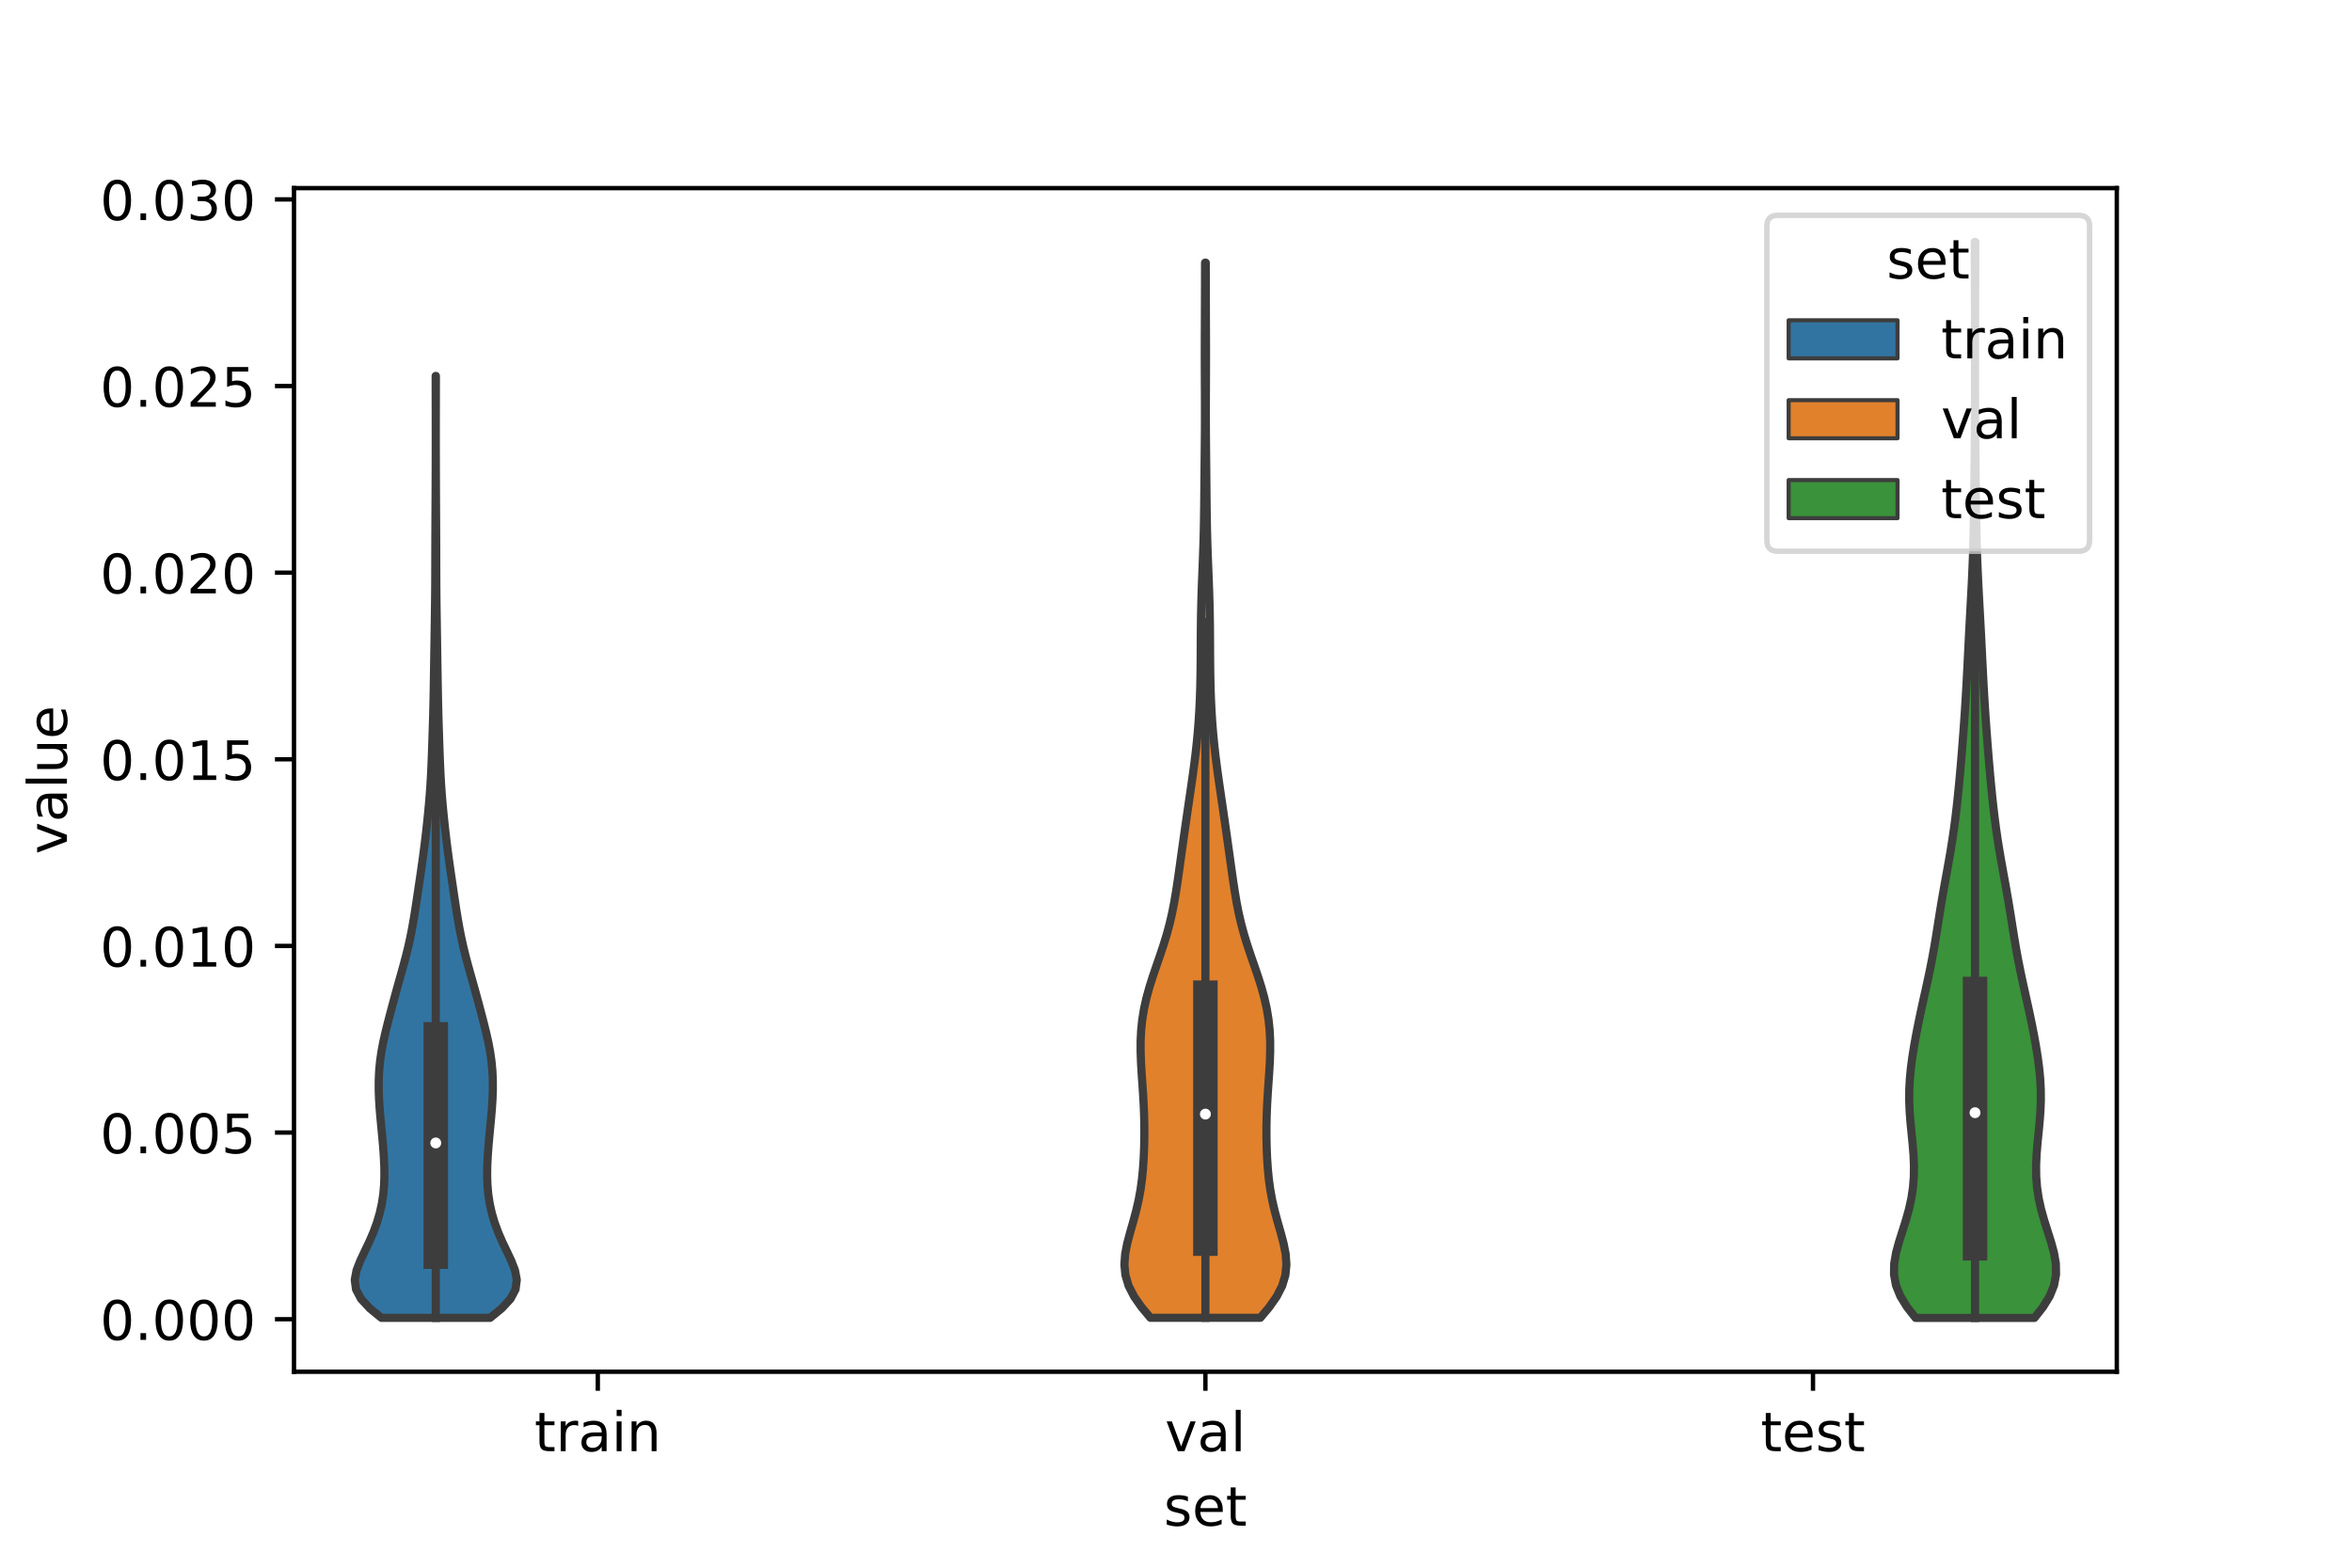 <?xml version="1.0" encoding="utf-8" standalone="no"?>
<!DOCTYPE svg PUBLIC "-//W3C//DTD SVG 1.1//EN"
  "http://www.w3.org/Graphics/SVG/1.1/DTD/svg11.dtd">
<!-- Created with matplotlib (https://matplotlib.org/) -->
<svg height="288pt" version="1.1" viewBox="0 0 432 288" width="432pt" xmlns="http://www.w3.org/2000/svg" xmlns:xlink="http://www.w3.org/1999/xlink">
 <defs>
  <style type="text/css">*{stroke-linecap:butt;stroke-linejoin:round;}</style>
 </defs>
 <g id="figure_1">
  <g id="patch_1">
   <path d="M 0 288 
L 432 288 
L 432 0 
L 0 0 
z
" style="fill:#ffffff;"/>
  </g>
  <g id="axes_1">
   <g id="patch_2">
    <path d="M 54 252 
L 388.8 252 
L 388.8 34.56 
L 54 34.56 
z
" style="fill:#ffffff;"/>
   </g>
   <g id="PolyCollection_1">
    <defs>
     <path d="M 90.011 -45.892 
L 70.069 -45.892 
L 67.927 -47.64 
L 66.309 -49.388 
L 65.387 -51.136 
L 65.16 -52.884 
L 65.488 -54.632 
L 66.166 -56.38 
L 66.994 -58.128 
L 67.829 -59.876 
L 68.586 -61.624 
L 69.228 -63.372 
L 69.744 -65.12 
L 70.133 -66.868 
L 70.399 -68.615 
L 70.551 -70.363 
L 70.605 -72.111 
L 70.579 -73.859 
L 70.493 -75.607 
L 70.366 -77.355 
L 70.212 -79.103 
L 70.045 -80.851 
L 69.88 -82.599 
L 69.731 -84.347 
L 69.619 -86.095 
L 69.558 -87.843 
L 69.564 -89.591 
L 69.646 -91.339 
L 69.813 -93.087 
L 70.066 -94.835 
L 70.398 -96.583 
L 70.792 -98.331 
L 71.226 -100.079 
L 71.68 -101.827 
L 72.145 -103.575 
L 72.619 -105.322 
L 73.103 -107.07 
L 73.595 -108.818 
L 74.083 -110.566 
L 74.55 -112.314 
L 74.981 -114.062 
L 75.368 -115.81 
L 75.71 -117.558 
L 76.016 -119.306 
L 76.297 -121.054 
L 76.563 -122.802 
L 76.823 -124.55 
L 77.082 -126.298 
L 77.337 -128.046 
L 77.585 -129.794 
L 77.821 -131.542 
L 78.043 -133.29 
L 78.249 -135.038 
L 78.443 -136.786 
L 78.623 -138.534 
L 78.788 -140.282 
L 78.934 -142.029 
L 79.058 -143.777 
L 79.16 -145.525 
L 79.243 -147.273 
L 79.313 -149.021 
L 79.375 -150.769 
L 79.434 -152.517 
L 79.49 -154.265 
L 79.543 -156.013 
L 79.589 -157.761 
L 79.628 -159.509 
L 79.662 -161.257 
L 79.692 -163.005 
L 79.72 -164.753 
L 79.748 -166.501 
L 79.775 -168.249 
L 79.802 -169.997 
L 79.829 -171.745 
L 79.855 -173.493 
L 79.881 -175.241 
L 79.905 -176.989 
L 79.924 -178.736 
L 79.938 -180.484 
L 79.947 -182.232 
L 79.952 -183.98 
L 79.956 -185.728 
L 79.96 -187.476 
L 79.966 -189.224 
L 79.974 -190.972 
L 79.983 -192.72 
L 79.993 -194.468 
L 80.001 -196.216 
L 80.01 -197.964 
L 80.017 -199.712 
L 80.024 -201.46 
L 80.029 -203.208 
L 80.033 -204.956 
L 80.035 -206.704 
L 80.035 -208.452 
L 80.034 -210.2 
L 80.031 -211.948 
L 80.027 -213.696 
L 80.024 -215.443 
L 80.021 -217.191 
L 80.02 -218.939 
L 80.06 -218.939 
L 80.06 -218.939 
L 80.059 -217.191 
L 80.056 -215.443 
L 80.053 -213.696 
L 80.049 -211.948 
L 80.046 -210.2 
L 80.045 -208.452 
L 80.045 -206.704 
L 80.047 -204.956 
L 80.051 -203.208 
L 80.056 -201.46 
L 80.063 -199.712 
L 80.07 -197.964 
L 80.079 -196.216 
L 80.087 -194.468 
L 80.097 -192.72 
L 80.106 -190.972 
L 80.114 -189.224 
L 80.12 -187.476 
L 80.124 -185.728 
L 80.128 -183.98 
L 80.133 -182.232 
L 80.142 -180.484 
L 80.156 -178.736 
L 80.175 -176.989 
L 80.199 -175.241 
L 80.225 -173.493 
L 80.251 -171.745 
L 80.278 -169.997 
L 80.305 -168.249 
L 80.332 -166.501 
L 80.36 -164.753 
L 80.388 -163.005 
L 80.418 -161.257 
L 80.452 -159.509 
L 80.491 -157.761 
L 80.537 -156.013 
L 80.59 -154.265 
L 80.646 -152.517 
L 80.705 -150.769 
L 80.767 -149.021 
L 80.837 -147.273 
L 80.92 -145.525 
L 81.022 -143.777 
L 81.146 -142.029 
L 81.292 -140.282 
L 81.457 -138.534 
L 81.637 -136.786 
L 81.831 -135.038 
L 82.037 -133.29 
L 82.259 -131.542 
L 82.495 -129.794 
L 82.743 -128.046 
L 82.998 -126.298 
L 83.257 -124.55 
L 83.517 -122.802 
L 83.783 -121.054 
L 84.064 -119.306 
L 84.37 -117.558 
L 84.712 -115.81 
L 85.099 -114.062 
L 85.53 -112.314 
L 85.997 -110.566 
L 86.485 -108.818 
L 86.977 -107.07 
L 87.461 -105.322 
L 87.935 -103.575 
L 88.4 -101.827 
L 88.854 -100.079 
L 89.288 -98.331 
L 89.682 -96.583 
L 90.014 -94.835 
L 90.267 -93.087 
L 90.434 -91.339 
L 90.516 -89.591 
L 90.522 -87.843 
L 90.461 -86.095 
L 90.349 -84.347 
L 90.2 -82.599 
L 90.035 -80.851 
L 89.868 -79.103 
L 89.714 -77.355 
L 89.587 -75.607 
L 89.501 -73.859 
L 89.475 -72.111 
L 89.529 -70.363 
L 89.681 -68.615 
L 89.947 -66.868 
L 90.336 -65.12 
L 90.852 -63.372 
L 91.494 -61.624 
L 92.251 -59.876 
L 93.086 -58.128 
L 93.914 -56.38 
L 94.592 -54.632 
L 94.92 -52.884 
L 94.693 -51.136 
L 93.771 -49.388 
L 92.153 -47.64 
L 90.011 -45.892 
z
" id="mad8f9b8c6e" style="stroke:#3d3d3d;stroke-width:1.5;"/>
    </defs>
    <g clip-path="url(#pbf49d3519c)">
     <use style="fill:#3274a1;stroke:#3d3d3d;stroke-width:1.5;" x="0" xlink:href="#mad8f9b8c6e" y="288"/>
    </g>
   </g>
   <g id="PolyCollection_2">
    <defs>
     <path d="M 231.485 -45.904 
L 211.315 -45.904 
L 209.671 -47.862 
L 208.3 -49.82 
L 207.299 -51.778 
L 206.71 -53.736 
L 206.52 -55.694 
L 206.664 -57.652 
L 207.049 -59.61 
L 207.57 -61.568 
L 208.131 -63.526 
L 208.661 -65.484 
L 209.116 -67.442 
L 209.477 -69.4 
L 209.746 -71.358 
L 209.937 -73.316 
L 210.066 -75.274 
L 210.146 -77.232 
L 210.184 -79.19 
L 210.183 -81.148 
L 210.142 -83.106 
L 210.062 -85.064 
L 209.949 -87.022 
L 209.816 -88.98 
L 209.68 -90.938 
L 209.566 -92.896 
L 209.499 -94.854 
L 209.503 -96.812 
L 209.601 -98.77 
L 209.807 -100.728 
L 210.129 -102.686 
L 210.565 -104.644 
L 211.103 -106.602 
L 211.721 -108.56 
L 212.387 -110.518 
L 213.065 -112.476 
L 213.718 -114.434 
L 214.316 -116.392 
L 214.844 -118.35 
L 215.295 -120.308 
L 215.678 -122.266 
L 216.009 -124.224 
L 216.307 -126.182 
L 216.586 -128.14 
L 216.858 -130.098 
L 217.13 -132.056 
L 217.405 -134.014 
L 217.683 -135.972 
L 217.966 -137.93 
L 218.252 -139.888 
L 218.539 -141.845 
L 218.825 -143.803 
L 219.102 -145.761 
L 219.365 -147.719 
L 219.607 -149.677 
L 219.822 -151.635 
L 220.007 -153.593 
L 220.16 -155.551 
L 220.282 -157.509 
L 220.376 -159.467 
L 220.444 -161.425 
L 220.49 -163.383 
L 220.519 -165.341 
L 220.535 -167.299 
L 220.545 -169.257 
L 220.555 -171.215 
L 220.572 -173.173 
L 220.6 -175.131 
L 220.643 -177.089 
L 220.7 -179.047 
L 220.77 -181.005 
L 220.848 -182.963 
L 220.926 -184.921 
L 220.998 -186.879 
L 221.061 -188.837 
L 221.11 -190.795 
L 221.147 -192.753 
L 221.174 -194.711 
L 221.195 -196.669 
L 221.213 -198.627 
L 221.232 -200.585 
L 221.251 -202.543 
L 221.271 -204.501 
L 221.29 -206.459 
L 221.305 -208.417 
L 221.314 -210.375 
L 221.317 -212.333 
L 221.314 -214.291 
L 221.307 -216.249 
L 221.299 -218.207 
L 221.292 -220.165 
L 221.288 -222.123 
L 221.288 -224.081 
L 221.293 -226.039 
L 221.3 -227.997 
L 221.308 -229.955 
L 221.316 -231.913 
L 221.322 -233.871 
L 221.328 -235.829 
L 221.332 -237.787 
L 221.337 -239.745 
L 221.463 -239.745 
L 221.463 -239.745 
L 221.468 -237.787 
L 221.472 -235.829 
L 221.478 -233.871 
L 221.484 -231.913 
L 221.492 -229.955 
L 221.5 -227.997 
L 221.507 -226.039 
L 221.512 -224.081 
L 221.512 -222.123 
L 221.508 -220.165 
L 221.501 -218.207 
L 221.493 -216.249 
L 221.486 -214.291 
L 221.483 -212.333 
L 221.486 -210.375 
L 221.495 -208.417 
L 221.51 -206.459 
L 221.529 -204.501 
L 221.549 -202.543 
L 221.568 -200.585 
L 221.587 -198.627 
L 221.605 -196.669 
L 221.626 -194.711 
L 221.653 -192.753 
L 221.69 -190.795 
L 221.739 -188.837 
L 221.802 -186.879 
L 221.874 -184.921 
L 221.952 -182.963 
L 222.03 -181.005 
L 222.1 -179.047 
L 222.157 -177.089 
L 222.2 -175.131 
L 222.228 -173.173 
L 222.245 -171.215 
L 222.255 -169.257 
L 222.265 -167.299 
L 222.281 -165.341 
L 222.31 -163.383 
L 222.356 -161.425 
L 222.424 -159.467 
L 222.518 -157.509 
L 222.64 -155.551 
L 222.793 -153.593 
L 222.978 -151.635 
L 223.193 -149.677 
L 223.435 -147.719 
L 223.698 -145.761 
L 223.975 -143.803 
L 224.261 -141.845 
L 224.548 -139.888 
L 224.834 -137.93 
L 225.117 -135.972 
L 225.395 -134.014 
L 225.67 -132.056 
L 225.942 -130.098 
L 226.214 -128.14 
L 226.493 -126.182 
L 226.791 -124.224 
L 227.122 -122.266 
L 227.505 -120.308 
L 227.956 -118.35 
L 228.484 -116.392 
L 229.082 -114.434 
L 229.735 -112.476 
L 230.413 -110.518 
L 231.079 -108.56 
L 231.697 -106.602 
L 232.235 -104.644 
L 232.671 -102.686 
L 232.993 -100.728 
L 233.199 -98.77 
L 233.297 -96.812 
L 233.301 -94.854 
L 233.234 -92.896 
L 233.12 -90.938 
L 232.984 -88.98 
L 232.851 -87.022 
L 232.738 -85.064 
L 232.658 -83.106 
L 232.617 -81.148 
L 232.616 -79.19 
L 232.654 -77.232 
L 232.734 -75.274 
L 232.863 -73.316 
L 233.054 -71.358 
L 233.323 -69.4 
L 233.684 -67.442 
L 234.139 -65.484 
L 234.669 -63.526 
L 235.23 -61.568 
L 235.751 -59.61 
L 236.136 -57.652 
L 236.28 -55.694 
L 236.09 -53.736 
L 235.501 -51.778 
L 234.5 -49.82 
L 233.129 -47.862 
L 231.485 -45.904 
z
" id="ma047f87827" style="stroke:#3d3d3d;stroke-width:1.5;"/>
    </defs>
    <g clip-path="url(#pbf49d3519c)">
     <use style="fill:#e1812c;stroke:#3d3d3d;stroke-width:1.5;" x="0" xlink:href="#ma047f87827" y="288"/>
    </g>
   </g>
   <g id="PolyCollection_3">
    <defs>
     <path d="M 373.669 -45.884 
L 351.851 -45.884 
L 350.276 -47.88 
L 349.046 -49.877 
L 348.242 -51.874 
L 347.88 -53.87 
L 347.915 -55.867 
L 348.26 -57.864 
L 348.804 -59.86 
L 349.438 -61.857 
L 350.068 -63.854 
L 350.626 -65.851 
L 351.065 -67.847 
L 351.364 -69.844 
L 351.52 -71.841 
L 351.544 -73.837 
L 351.459 -75.834 
L 351.298 -77.831 
L 351.098 -79.827 
L 350.903 -81.824 
L 350.751 -83.821 
L 350.671 -85.818 
L 350.683 -87.814 
L 350.789 -89.811 
L 350.981 -91.808 
L 351.244 -93.804 
L 351.562 -95.801 
L 351.921 -97.798 
L 352.311 -99.794 
L 352.727 -101.791 
L 353.161 -103.788 
L 353.604 -105.784 
L 354.045 -107.781 
L 354.468 -109.778 
L 354.864 -111.775 
L 355.228 -113.771 
L 355.563 -115.768 
L 355.881 -117.765 
L 356.196 -119.761 
L 356.52 -121.758 
L 356.86 -123.755 
L 357.216 -125.751 
L 357.579 -127.748 
L 357.938 -129.745 
L 358.281 -131.741 
L 358.6 -133.738 
L 358.891 -135.735 
L 359.153 -137.732 
L 359.39 -139.728 
L 359.607 -141.725 
L 359.806 -143.722 
L 359.992 -145.718 
L 360.167 -147.715 
L 360.333 -149.712 
L 360.49 -151.708 
L 360.641 -153.705 
L 360.784 -155.702 
L 360.919 -157.699 
L 361.044 -159.695 
L 361.16 -161.692 
L 361.268 -163.689 
L 361.371 -165.685 
L 361.47 -167.682 
L 361.57 -169.679 
L 361.672 -171.675 
L 361.778 -173.672 
L 361.886 -175.669 
L 361.995 -177.665 
L 362.102 -179.662 
L 362.202 -181.659 
L 362.293 -183.656 
L 362.371 -185.652 
L 362.436 -187.649 
L 362.488 -189.646 
L 362.529 -191.642 
L 362.562 -193.639 
L 362.59 -195.636 
L 362.615 -197.632 
L 362.638 -199.629 
L 362.661 -201.626 
L 362.682 -203.622 
L 362.701 -205.619 
L 362.718 -207.616 
L 362.731 -209.613 
L 362.741 -211.609 
L 362.748 -213.606 
L 362.753 -215.603 
L 362.756 -217.599 
L 362.757 -219.596 
L 362.758 -221.593 
L 362.757 -223.589 
L 362.756 -225.586 
L 362.753 -227.583 
L 362.748 -229.58 
L 362.743 -231.576 
L 362.736 -233.573 
L 362.728 -235.57 
L 362.72 -237.566 
L 362.713 -239.563 
L 362.709 -241.56 
L 362.707 -243.556 
L 362.813 -243.556 
L 362.813 -243.556 
L 362.811 -241.56 
L 362.807 -239.563 
L 362.8 -237.566 
L 362.792 -235.57 
L 362.784 -233.573 
L 362.777 -231.576 
L 362.772 -229.58 
L 362.767 -227.583 
L 362.764 -225.586 
L 362.763 -223.589 
L 362.762 -221.593 
L 362.763 -219.596 
L 362.764 -217.599 
L 362.767 -215.603 
L 362.772 -213.606 
L 362.779 -211.609 
L 362.789 -209.613 
L 362.802 -207.616 
L 362.819 -205.619 
L 362.838 -203.622 
L 362.859 -201.626 
L 362.882 -199.629 
L 362.905 -197.632 
L 362.93 -195.636 
L 362.958 -193.639 
L 362.991 -191.642 
L 363.032 -189.646 
L 363.084 -187.649 
L 363.149 -185.652 
L 363.227 -183.656 
L 363.318 -181.659 
L 363.418 -179.662 
L 363.525 -177.665 
L 363.634 -175.669 
L 363.742 -173.672 
L 363.848 -171.675 
L 363.95 -169.679 
L 364.05 -167.682 
L 364.149 -165.685 
L 364.252 -163.689 
L 364.36 -161.692 
L 364.476 -159.695 
L 364.601 -157.699 
L 364.736 -155.702 
L 364.879 -153.705 
L 365.03 -151.708 
L 365.187 -149.712 
L 365.353 -147.715 
L 365.528 -145.718 
L 365.714 -143.722 
L 365.913 -141.725 
L 366.13 -139.728 
L 366.367 -137.732 
L 366.629 -135.735 
L 366.92 -133.738 
L 367.239 -131.741 
L 367.582 -129.745 
L 367.941 -127.748 
L 368.304 -125.751 
L 368.66 -123.755 
L 369 -121.758 
L 369.324 -119.761 
L 369.639 -117.765 
L 369.957 -115.768 
L 370.292 -113.771 
L 370.656 -111.775 
L 371.052 -109.778 
L 371.475 -107.781 
L 371.916 -105.784 
L 372.359 -103.788 
L 372.793 -101.791 
L 373.209 -99.794 
L 373.599 -97.798 
L 373.958 -95.801 
L 374.276 -93.804 
L 374.539 -91.808 
L 374.731 -89.811 
L 374.837 -87.814 
L 374.849 -85.818 
L 374.769 -83.821 
L 374.617 -81.824 
L 374.422 -79.827 
L 374.222 -77.831 
L 374.061 -75.834 
L 373.976 -73.837 
L 374 -71.841 
L 374.156 -69.844 
L 374.455 -67.847 
L 374.894 -65.851 
L 375.452 -63.854 
L 376.082 -61.857 
L 376.716 -59.86 
L 377.26 -57.864 
L 377.605 -55.867 
L 377.64 -53.87 
L 377.278 -51.874 
L 376.474 -49.877 
L 375.244 -47.88 
L 373.669 -45.884 
z
" id="m419c85c860" style="stroke:#3d3d3d;stroke-width:1.5;"/>
    </defs>
    <g clip-path="url(#pbf49d3519c)">
     <use style="fill:#3a923a;stroke:#3d3d3d;stroke-width:1.5;" x="0" xlink:href="#m419c85c860" y="288"/>
    </g>
   </g>
   <g id="patch_3">
    <path clip-path="url(#pbf49d3519c)" d="M 109.8 242.351 
L 109.8 242.351 
L 109.8 242.351 
L 109.8 242.351 
z
" style="fill:#3274a1;stroke:#3d3d3d;stroke-linejoin:miter;stroke-width:0.75;"/>
   </g>
   <g id="patch_4">
    <path clip-path="url(#pbf49d3519c)" d="M 109.8 242.351 
L 109.8 242.351 
L 109.8 242.351 
L 109.8 242.351 
z
" style="fill:#e1812c;stroke:#3d3d3d;stroke-linejoin:miter;stroke-width:0.75;"/>
   </g>
   <g id="patch_5">
    <path clip-path="url(#pbf49d3519c)" d="M 109.8 242.351 
L 109.8 242.351 
L 109.8 242.351 
L 109.8 242.351 
z
" style="fill:#3a923a;stroke:#3d3d3d;stroke-linejoin:miter;stroke-width:0.75;"/>
   </g>
   <g id="matplotlib.axis_1">
    <g id="xtick_1">
     <g id="line2d_1">
      <defs>
       <path d="M 0 0 
L 0 3.5 
" id="m79247bb6df" style="stroke:#000000;stroke-width:0.8;"/>
      </defs>
      <g>
       <use style="stroke:#000000;stroke-width:0.8;" x="109.8" xlink:href="#m79247bb6df" y="252"/>
      </g>
     </g>
     <g id="text_1">
      <!-- train -->
      <g transform="translate(98.162 266.598)scale(0.1 -0.1)">
       <defs>
        <path d="M 18.312 70.219 
L 18.312 54.688 
L 36.812 54.688 
L 36.812 47.703 
L 18.312 47.703 
L 18.312 18.016 
Q 18.312 11.328 20.141 9.422 
Q 21.969 7.516 27.594 7.516 
L 36.812 7.516 
L 36.812 0 
L 27.594 0 
Q 17.188 0 13.234 3.875 
Q 9.281 7.766 9.281 18.016 
L 9.281 47.703 
L 2.688 47.703 
L 2.688 54.688 
L 9.281 54.688 
L 9.281 70.219 
z
" id="DejaVuSans-116"/>
        <path d="M 41.109 46.297 
Q 39.594 47.172 37.812 47.578 
Q 36.031 48 33.891 48 
Q 26.266 48 22.188 43.047 
Q 18.109 38.094 18.109 28.812 
L 18.109 0 
L 9.078 0 
L 9.078 54.688 
L 18.109 54.688 
L 18.109 46.188 
Q 20.953 51.172 25.484 53.578 
Q 30.031 56 36.531 56 
Q 37.453 56 38.578 55.875 
Q 39.703 55.766 41.062 55.516 
z
" id="DejaVuSans-114"/>
        <path d="M 34.281 27.484 
Q 23.391 27.484 19.188 25 
Q 14.984 22.516 14.984 16.5 
Q 14.984 11.719 18.141 8.906 
Q 21.297 6.109 26.703 6.109 
Q 34.188 6.109 38.703 11.406 
Q 43.219 16.703 43.219 25.484 
L 43.219 27.484 
z
M 52.203 31.203 
L 52.203 0 
L 43.219 0 
L 43.219 8.297 
Q 40.141 3.328 35.547 0.953 
Q 30.953 -1.422 24.312 -1.422 
Q 15.922 -1.422 10.953 3.297 
Q 6 8.016 6 15.922 
Q 6 25.141 12.172 29.828 
Q 18.359 34.516 30.609 34.516 
L 43.219 34.516 
L 43.219 35.406 
Q 43.219 41.609 39.141 45 
Q 35.062 48.391 27.688 48.391 
Q 23 48.391 18.547 47.266 
Q 14.109 46.141 10.016 43.891 
L 10.016 52.203 
Q 14.938 54.109 19.578 55.047 
Q 24.219 56 28.609 56 
Q 40.484 56 46.344 49.844 
Q 52.203 43.703 52.203 31.203 
z
" id="DejaVuSans-97"/>
        <path d="M 9.422 54.688 
L 18.406 54.688 
L 18.406 0 
L 9.422 0 
z
M 9.422 75.984 
L 18.406 75.984 
L 18.406 64.594 
L 9.422 64.594 
z
" id="DejaVuSans-105"/>
        <path d="M 54.891 33.016 
L 54.891 0 
L 45.906 0 
L 45.906 32.719 
Q 45.906 40.484 42.875 44.328 
Q 39.844 48.188 33.797 48.188 
Q 26.516 48.188 22.312 43.547 
Q 18.109 38.922 18.109 30.906 
L 18.109 0 
L 9.078 0 
L 9.078 54.688 
L 18.109 54.688 
L 18.109 46.188 
Q 21.344 51.125 25.703 53.562 
Q 30.078 56 35.797 56 
Q 45.219 56 50.047 50.172 
Q 54.891 44.344 54.891 33.016 
z
" id="DejaVuSans-110"/>
       </defs>
       <use xlink:href="#DejaVuSans-116"/>
       <use x="39.209" xlink:href="#DejaVuSans-114"/>
       <use x="80.322" xlink:href="#DejaVuSans-97"/>
       <use x="141.602" xlink:href="#DejaVuSans-105"/>
       <use x="169.385" xlink:href="#DejaVuSans-110"/>
      </g>
     </g>
    </g>
    <g id="xtick_2">
     <g id="line2d_2">
      <g>
       <use style="stroke:#000000;stroke-width:0.8;" x="221.4" xlink:href="#m79247bb6df" y="252"/>
      </g>
     </g>
     <g id="text_2">
      <!-- val -->
      <g transform="translate(213.988 266.598)scale(0.1 -0.1)">
       <defs>
        <path d="M 2.984 54.688 
L 12.5 54.688 
L 29.594 8.797 
L 46.688 54.688 
L 56.203 54.688 
L 35.688 0 
L 23.484 0 
z
" id="DejaVuSans-118"/>
        <path d="M 9.422 75.984 
L 18.406 75.984 
L 18.406 0 
L 9.422 0 
z
" id="DejaVuSans-108"/>
       </defs>
       <use xlink:href="#DejaVuSans-118"/>
       <use x="59.18" xlink:href="#DejaVuSans-97"/>
       <use x="120.459" xlink:href="#DejaVuSans-108"/>
      </g>
     </g>
    </g>
    <g id="xtick_3">
     <g id="line2d_3">
      <g>
       <use style="stroke:#000000;stroke-width:0.8;" x="333" xlink:href="#m79247bb6df" y="252"/>
      </g>
     </g>
     <g id="text_3">
      <!-- test -->
      <g transform="translate(323.398 266.598)scale(0.1 -0.1)">
       <defs>
        <path d="M 56.203 29.594 
L 56.203 25.203 
L 14.891 25.203 
Q 15.484 15.922 20.484 11.062 
Q 25.484 6.203 34.422 6.203 
Q 39.594 6.203 44.453 7.469 
Q 49.312 8.734 54.109 11.281 
L 54.109 2.781 
Q 49.266 0.734 44.188 -0.344 
Q 39.109 -1.422 33.891 -1.422 
Q 20.797 -1.422 13.156 6.188 
Q 5.516 13.812 5.516 26.812 
Q 5.516 40.234 12.766 48.109 
Q 20.016 56 32.328 56 
Q 43.359 56 49.781 48.891 
Q 56.203 41.797 56.203 29.594 
z
M 47.219 32.234 
Q 47.125 39.594 43.094 43.984 
Q 39.062 48.391 32.422 48.391 
Q 24.906 48.391 20.391 44.141 
Q 15.875 39.891 15.188 32.172 
z
" id="DejaVuSans-101"/>
        <path d="M 44.281 53.078 
L 44.281 44.578 
Q 40.484 46.531 36.375 47.5 
Q 32.281 48.484 27.875 48.484 
Q 21.188 48.484 17.844 46.438 
Q 14.5 44.391 14.5 40.281 
Q 14.5 37.156 16.891 35.375 
Q 19.281 33.594 26.516 31.984 
L 29.594 31.297 
Q 39.156 29.25 43.188 25.516 
Q 47.219 21.781 47.219 15.094 
Q 47.219 7.469 41.188 3.016 
Q 35.156 -1.422 24.609 -1.422 
Q 20.219 -1.422 15.453 -0.562 
Q 10.688 0.297 5.422 2 
L 5.422 11.281 
Q 10.406 8.688 15.234 7.391 
Q 20.062 6.109 24.812 6.109 
Q 31.156 6.109 34.562 8.281 
Q 37.984 10.453 37.984 14.406 
Q 37.984 18.062 35.516 20.016 
Q 33.062 21.969 24.703 23.781 
L 21.578 24.516 
Q 13.234 26.266 9.516 29.906 
Q 5.812 33.547 5.812 39.891 
Q 5.812 47.609 11.281 51.797 
Q 16.75 56 26.812 56 
Q 31.781 56 36.172 55.266 
Q 40.578 54.547 44.281 53.078 
z
" id="DejaVuSans-115"/>
       </defs>
       <use xlink:href="#DejaVuSans-116"/>
       <use x="39.209" xlink:href="#DejaVuSans-101"/>
       <use x="100.732" xlink:href="#DejaVuSans-115"/>
       <use x="152.832" xlink:href="#DejaVuSans-116"/>
      </g>
     </g>
    </g>
    <g id="text_4">
     <!-- set -->
     <g transform="translate(213.759 280.277)scale(0.1 -0.1)">
      <use xlink:href="#DejaVuSans-115"/>
      <use x="52.1" xlink:href="#DejaVuSans-101"/>
      <use x="113.623" xlink:href="#DejaVuSans-116"/>
     </g>
    </g>
   </g>
   <g id="matplotlib.axis_2">
    <g id="ytick_1">
     <g id="line2d_4">
      <defs>
       <path d="M 0 0 
L -3.5 0 
" id="m09bec8ffff" style="stroke:#000000;stroke-width:0.8;"/>
      </defs>
      <g>
       <use style="stroke:#000000;stroke-width:0.8;" x="54" xlink:href="#m09bec8ffff" y="242.351"/>
      </g>
     </g>
     <g id="text_5">
      <!-- 0.000 -->
      <g transform="translate(18.372 246.15)scale(0.1 -0.1)">
       <defs>
        <path d="M 31.781 66.406 
Q 24.172 66.406 20.328 58.906 
Q 16.5 51.422 16.5 36.375 
Q 16.5 21.391 20.328 13.891 
Q 24.172 6.391 31.781 6.391 
Q 39.453 6.391 43.281 13.891 
Q 47.125 21.391 47.125 36.375 
Q 47.125 51.422 43.281 58.906 
Q 39.453 66.406 31.781 66.406 
z
M 31.781 74.219 
Q 44.047 74.219 50.516 64.516 
Q 56.984 54.828 56.984 36.375 
Q 56.984 17.969 50.516 8.266 
Q 44.047 -1.422 31.781 -1.422 
Q 19.531 -1.422 13.062 8.266 
Q 6.594 17.969 6.594 36.375 
Q 6.594 54.828 13.062 64.516 
Q 19.531 74.219 31.781 74.219 
z
" id="DejaVuSans-48"/>
        <path d="M 10.688 12.406 
L 21 12.406 
L 21 0 
L 10.688 0 
z
" id="DejaVuSans-46"/>
       </defs>
       <use xlink:href="#DejaVuSans-48"/>
       <use x="63.623" xlink:href="#DejaVuSans-46"/>
       <use x="95.41" xlink:href="#DejaVuSans-48"/>
       <use x="159.033" xlink:href="#DejaVuSans-48"/>
       <use x="222.656" xlink:href="#DejaVuSans-48"/>
      </g>
     </g>
    </g>
    <g id="ytick_2">
     <g id="line2d_5">
      <g>
       <use style="stroke:#000000;stroke-width:0.8;" x="54" xlink:href="#m09bec8ffff" y="208.065"/>
      </g>
     </g>
     <g id="text_6">
      <!-- 0.005 -->
      <g transform="translate(18.372 211.864)scale(0.1 -0.1)">
       <defs>
        <path d="M 10.797 72.906 
L 49.516 72.906 
L 49.516 64.594 
L 19.828 64.594 
L 19.828 46.734 
Q 21.969 47.469 24.109 47.828 
Q 26.266 48.188 28.422 48.188 
Q 40.625 48.188 47.75 41.5 
Q 54.891 34.812 54.891 23.391 
Q 54.891 11.625 47.562 5.094 
Q 40.234 -1.422 26.906 -1.422 
Q 22.312 -1.422 17.547 -0.641 
Q 12.797 0.141 7.719 1.703 
L 7.719 11.625 
Q 12.109 9.234 16.797 8.062 
Q 21.484 6.891 26.703 6.891 
Q 35.156 6.891 40.078 11.328 
Q 45.016 15.766 45.016 23.391 
Q 45.016 31 40.078 35.438 
Q 35.156 39.891 26.703 39.891 
Q 22.75 39.891 18.812 39.016 
Q 14.891 38.141 10.797 36.281 
z
" id="DejaVuSans-53"/>
       </defs>
       <use xlink:href="#DejaVuSans-48"/>
       <use x="63.623" xlink:href="#DejaVuSans-46"/>
       <use x="95.41" xlink:href="#DejaVuSans-48"/>
       <use x="159.033" xlink:href="#DejaVuSans-48"/>
       <use x="222.656" xlink:href="#DejaVuSans-53"/>
      </g>
     </g>
    </g>
    <g id="ytick_3">
     <g id="line2d_6">
      <g>
       <use style="stroke:#000000;stroke-width:0.8;" x="54" xlink:href="#m09bec8ffff" y="173.778"/>
      </g>
     </g>
     <g id="text_7">
      <!-- 0.010 -->
      <g transform="translate(18.372 177.577)scale(0.1 -0.1)">
       <defs>
        <path d="M 12.406 8.297 
L 28.516 8.297 
L 28.516 63.922 
L 10.984 60.406 
L 10.984 69.391 
L 28.422 72.906 
L 38.281 72.906 
L 38.281 8.297 
L 54.391 8.297 
L 54.391 0 
L 12.406 0 
z
" id="DejaVuSans-49"/>
       </defs>
       <use xlink:href="#DejaVuSans-48"/>
       <use x="63.623" xlink:href="#DejaVuSans-46"/>
       <use x="95.41" xlink:href="#DejaVuSans-48"/>
       <use x="159.033" xlink:href="#DejaVuSans-49"/>
       <use x="222.656" xlink:href="#DejaVuSans-48"/>
      </g>
     </g>
    </g>
    <g id="ytick_4">
     <g id="line2d_7">
      <g>
       <use style="stroke:#000000;stroke-width:0.8;" x="54" xlink:href="#m09bec8ffff" y="139.492"/>
      </g>
     </g>
     <g id="text_8">
      <!-- 0.015 -->
      <g transform="translate(18.372 143.291)scale(0.1 -0.1)">
       <use xlink:href="#DejaVuSans-48"/>
       <use x="63.623" xlink:href="#DejaVuSans-46"/>
       <use x="95.41" xlink:href="#DejaVuSans-48"/>
       <use x="159.033" xlink:href="#DejaVuSans-49"/>
       <use x="222.656" xlink:href="#DejaVuSans-53"/>
      </g>
     </g>
    </g>
    <g id="ytick_5">
     <g id="line2d_8">
      <g>
       <use style="stroke:#000000;stroke-width:0.8;" x="54" xlink:href="#m09bec8ffff" y="105.205"/>
      </g>
     </g>
     <g id="text_9">
      <!-- 0.020 -->
      <g transform="translate(18.372 109.004)scale(0.1 -0.1)">
       <defs>
        <path d="M 19.188 8.297 
L 53.609 8.297 
L 53.609 0 
L 7.328 0 
L 7.328 8.297 
Q 12.938 14.109 22.625 23.891 
Q 32.328 33.688 34.812 36.531 
Q 39.547 41.844 41.422 45.531 
Q 43.312 49.219 43.312 52.781 
Q 43.312 58.594 39.234 62.25 
Q 35.156 65.922 28.609 65.922 
Q 23.969 65.922 18.812 64.312 
Q 13.672 62.703 7.812 59.422 
L 7.812 69.391 
Q 13.766 71.781 18.938 73 
Q 24.125 74.219 28.422 74.219 
Q 39.75 74.219 46.484 68.547 
Q 53.219 62.891 53.219 53.422 
Q 53.219 48.922 51.531 44.891 
Q 49.859 40.875 45.406 35.406 
Q 44.188 33.984 37.641 27.219 
Q 31.109 20.453 19.188 8.297 
z
" id="DejaVuSans-50"/>
       </defs>
       <use xlink:href="#DejaVuSans-48"/>
       <use x="63.623" xlink:href="#DejaVuSans-46"/>
       <use x="95.41" xlink:href="#DejaVuSans-48"/>
       <use x="159.033" xlink:href="#DejaVuSans-50"/>
       <use x="222.656" xlink:href="#DejaVuSans-48"/>
      </g>
     </g>
    </g>
    <g id="ytick_6">
     <g id="line2d_9">
      <g>
       <use style="stroke:#000000;stroke-width:0.8;" x="54" xlink:href="#m09bec8ffff" y="70.919"/>
      </g>
     </g>
     <g id="text_10">
      <!-- 0.025 -->
      <g transform="translate(18.372 74.718)scale(0.1 -0.1)">
       <use xlink:href="#DejaVuSans-48"/>
       <use x="63.623" xlink:href="#DejaVuSans-46"/>
       <use x="95.41" xlink:href="#DejaVuSans-48"/>
       <use x="159.033" xlink:href="#DejaVuSans-50"/>
       <use x="222.656" xlink:href="#DejaVuSans-53"/>
      </g>
     </g>
    </g>
    <g id="ytick_7">
     <g id="line2d_10">
      <g>
       <use style="stroke:#000000;stroke-width:0.8;" x="54" xlink:href="#m09bec8ffff" y="36.632"/>
      </g>
     </g>
     <g id="text_11">
      <!-- 0.030 -->
      <g transform="translate(18.372 40.431)scale(0.1 -0.1)">
       <defs>
        <path d="M 40.578 39.312 
Q 47.656 37.797 51.625 33 
Q 55.609 28.219 55.609 21.188 
Q 55.609 10.406 48.188 4.484 
Q 40.766 -1.422 27.094 -1.422 
Q 22.516 -1.422 17.656 -0.516 
Q 12.797 0.391 7.625 2.203 
L 7.625 11.719 
Q 11.719 9.328 16.594 8.109 
Q 21.484 6.891 26.812 6.891 
Q 36.078 6.891 40.938 10.547 
Q 45.797 14.203 45.797 21.188 
Q 45.797 27.641 41.281 31.266 
Q 36.766 34.906 28.719 34.906 
L 20.219 34.906 
L 20.219 43.016 
L 29.109 43.016 
Q 36.375 43.016 40.234 45.922 
Q 44.094 48.828 44.094 54.297 
Q 44.094 59.906 40.109 62.906 
Q 36.141 65.922 28.719 65.922 
Q 24.656 65.922 20.016 65.031 
Q 15.375 64.156 9.812 62.312 
L 9.812 71.094 
Q 15.438 72.656 20.344 73.438 
Q 25.25 74.219 29.594 74.219 
Q 40.828 74.219 47.359 69.109 
Q 53.906 64.016 53.906 55.328 
Q 53.906 49.266 50.438 45.094 
Q 46.969 40.922 40.578 39.312 
z
" id="DejaVuSans-51"/>
       </defs>
       <use xlink:href="#DejaVuSans-48"/>
       <use x="63.623" xlink:href="#DejaVuSans-46"/>
       <use x="95.41" xlink:href="#DejaVuSans-48"/>
       <use x="159.033" xlink:href="#DejaVuSans-51"/>
       <use x="222.656" xlink:href="#DejaVuSans-48"/>
      </g>
     </g>
    </g>
    <g id="text_12">
     <!-- value -->
     <g transform="translate(12.292 156.938)rotate(-90)scale(0.1 -0.1)">
      <defs>
       <path d="M 8.5 21.578 
L 8.5 54.688 
L 17.484 54.688 
L 17.484 21.922 
Q 17.484 14.156 20.5 10.266 
Q 23.531 6.391 29.594 6.391 
Q 36.859 6.391 41.078 11.031 
Q 45.312 15.672 45.312 23.688 
L 45.312 54.688 
L 54.297 54.688 
L 54.297 0 
L 45.312 0 
L 45.312 8.406 
Q 42.047 3.422 37.719 1 
Q 33.406 -1.422 27.688 -1.422 
Q 18.266 -1.422 13.375 4.438 
Q 8.5 10.297 8.5 21.578 
z
M 31.109 56 
z
" id="DejaVuSans-117"/>
      </defs>
      <use xlink:href="#DejaVuSans-118"/>
      <use x="59.18" xlink:href="#DejaVuSans-97"/>
      <use x="120.459" xlink:href="#DejaVuSans-108"/>
      <use x="148.242" xlink:href="#DejaVuSans-117"/>
      <use x="211.621" xlink:href="#DejaVuSans-101"/>
     </g>
    </g>
   </g>
   <g id="line2d_11">
    <path clip-path="url(#pbf49d3519c)" d="M 80.04 242.108 
L 80.04 128.91 
" style="fill:none;stroke:#3d3d3d;stroke-linecap:square;stroke-width:1.5;"/>
   </g>
   <g id="line2d_12">
    <path clip-path="url(#pbf49d3519c)" d="M 80.04 230.854 
L 80.04 190.017 
" style="fill:none;stroke:#3d3d3d;stroke-linecap:square;stroke-width:4.5;"/>
   </g>
   <g id="line2d_13">
    <path clip-path="url(#pbf49d3519c)" d="M 221.4 242.096 
L 221.4 114.266 
" style="fill:none;stroke:#3d3d3d;stroke-linecap:square;stroke-width:1.5;"/>
   </g>
   <g id="line2d_14">
    <path clip-path="url(#pbf49d3519c)" d="M 221.4 228.469 
L 221.4 182.366 
" style="fill:none;stroke:#3d3d3d;stroke-linecap:square;stroke-width:4.5;"/>
   </g>
   <g id="line2d_15">
    <path clip-path="url(#pbf49d3519c)" d="M 362.76 242.116 
L 362.76 111.11 
" style="fill:none;stroke:#3d3d3d;stroke-linecap:square;stroke-width:1.5;"/>
   </g>
   <g id="line2d_16">
    <path clip-path="url(#pbf49d3519c)" d="M 362.76 229.32 
L 362.76 181.682 
" style="fill:none;stroke:#3d3d3d;stroke-linecap:square;stroke-width:4.5;"/>
   </g>
   <g id="patch_6">
    <path d="M 54 252 
L 54 34.56 
" style="fill:none;stroke:#000000;stroke-linecap:square;stroke-linejoin:miter;stroke-width:0.8;"/>
   </g>
   <g id="patch_7">
    <path d="M 388.8 252 
L 388.8 34.56 
" style="fill:none;stroke:#000000;stroke-linecap:square;stroke-linejoin:miter;stroke-width:0.8;"/>
   </g>
   <g id="patch_8">
    <path d="M 54 252 
L 388.8 252 
" style="fill:none;stroke:#000000;stroke-linecap:square;stroke-linejoin:miter;stroke-width:0.8;"/>
   </g>
   <g id="patch_9">
    <path d="M 54 34.56 
L 388.8 34.56 
" style="fill:none;stroke:#000000;stroke-linecap:square;stroke-linejoin:miter;stroke-width:0.8;"/>
   </g>
   <g id="PathCollection_1">
    <defs>
     <path d="M 0 1.5 
C 0.398 1.5 0.779 1.342 1.061 1.061 
C 1.342 0.779 1.5 0.398 1.5 0 
C 1.5 -0.398 1.342 -0.779 1.061 -1.061 
C 0.779 -1.342 0.398 -1.5 0 -1.5 
C -0.398 -1.5 -0.779 -1.342 -1.061 -1.061 
C -1.342 -0.779 -1.5 -0.398 -1.5 0 
C -1.5 0.398 -1.342 0.779 -1.061 1.061 
C -0.779 1.342 -0.398 1.5 0 1.5 
z
" id="m52cd2c88b6" style="stroke:#3d3d3d;"/>
    </defs>
    <g clip-path="url(#pbf49d3519c)">
     <use style="fill:#ffffff;stroke:#3d3d3d;" x="80.04" xlink:href="#m52cd2c88b6" y="209.973"/>
    </g>
   </g>
   <g id="PathCollection_2">
    <g clip-path="url(#pbf49d3519c)">
     <use style="fill:#ffffff;stroke:#3d3d3d;" x="221.4" xlink:href="#m52cd2c88b6" y="204.672"/>
    </g>
   </g>
   <g id="PathCollection_3">
    <g clip-path="url(#pbf49d3519c)">
     <use style="fill:#ffffff;stroke:#3d3d3d;" x="362.76" xlink:href="#m52cd2c88b6" y="204.414"/>
    </g>
   </g>
   <g id="legend_1">
    <g id="patch_10">
     <path d="M 326.525 101.272 
L 381.8 101.272 
Q 383.8 101.272 383.8 99.272 
L 383.8 41.56 
Q 383.8 39.56 381.8 39.56 
L 326.525 39.56 
Q 324.525 39.56 324.525 41.56 
L 324.525 99.272 
Q 324.525 101.272 326.525 101.272 
z
" style="fill:#ffffff;opacity:0.8;stroke:#cccccc;stroke-linejoin:miter;"/>
    </g>
    <g id="text_13">
     <!-- set -->
     <g transform="translate(346.521 51.158)scale(0.1 -0.1)">
      <use xlink:href="#DejaVuSans-115"/>
      <use x="52.1" xlink:href="#DejaVuSans-101"/>
      <use x="113.623" xlink:href="#DejaVuSans-116"/>
     </g>
    </g>
    <g id="patch_11">
     <path d="M 328.525 65.837 
L 348.525 65.837 
L 348.525 58.837 
L 328.525 58.837 
z
" style="fill:#3274a1;stroke:#3d3d3d;stroke-linejoin:miter;stroke-width:0.75;"/>
    </g>
    <g id="text_14">
     <!-- train -->
     <g transform="translate(356.525 65.837)scale(0.1 -0.1)">
      <use xlink:href="#DejaVuSans-116"/>
      <use x="39.209" xlink:href="#DejaVuSans-114"/>
      <use x="80.322" xlink:href="#DejaVuSans-97"/>
      <use x="141.602" xlink:href="#DejaVuSans-105"/>
      <use x="169.385" xlink:href="#DejaVuSans-110"/>
     </g>
    </g>
    <g id="patch_12">
     <path d="M 328.525 80.515 
L 348.525 80.515 
L 348.525 73.515 
L 328.525 73.515 
z
" style="fill:#e1812c;stroke:#3d3d3d;stroke-linejoin:miter;stroke-width:0.75;"/>
    </g>
    <g id="text_15">
     <!-- val -->
     <g transform="translate(356.525 80.515)scale(0.1 -0.1)">
      <use xlink:href="#DejaVuSans-118"/>
      <use x="59.18" xlink:href="#DejaVuSans-97"/>
      <use x="120.459" xlink:href="#DejaVuSans-108"/>
     </g>
    </g>
    <g id="patch_13">
     <path d="M 328.525 95.193 
L 348.525 95.193 
L 348.525 88.193 
L 328.525 88.193 
z
" style="fill:#3a923a;stroke:#3d3d3d;stroke-linejoin:miter;stroke-width:0.75;"/>
    </g>
    <g id="text_16">
     <!-- test -->
     <g transform="translate(356.525 95.193)scale(0.1 -0.1)">
      <use xlink:href="#DejaVuSans-116"/>
      <use x="39.209" xlink:href="#DejaVuSans-101"/>
      <use x="100.732" xlink:href="#DejaVuSans-115"/>
      <use x="152.832" xlink:href="#DejaVuSans-116"/>
     </g>
    </g>
   </g>
  </g>
 </g>
 <defs>
  <clipPath id="pbf49d3519c">
   <rect height="217.44" width="334.8" x="54" y="34.56"/>
  </clipPath>
 </defs>
</svg>

